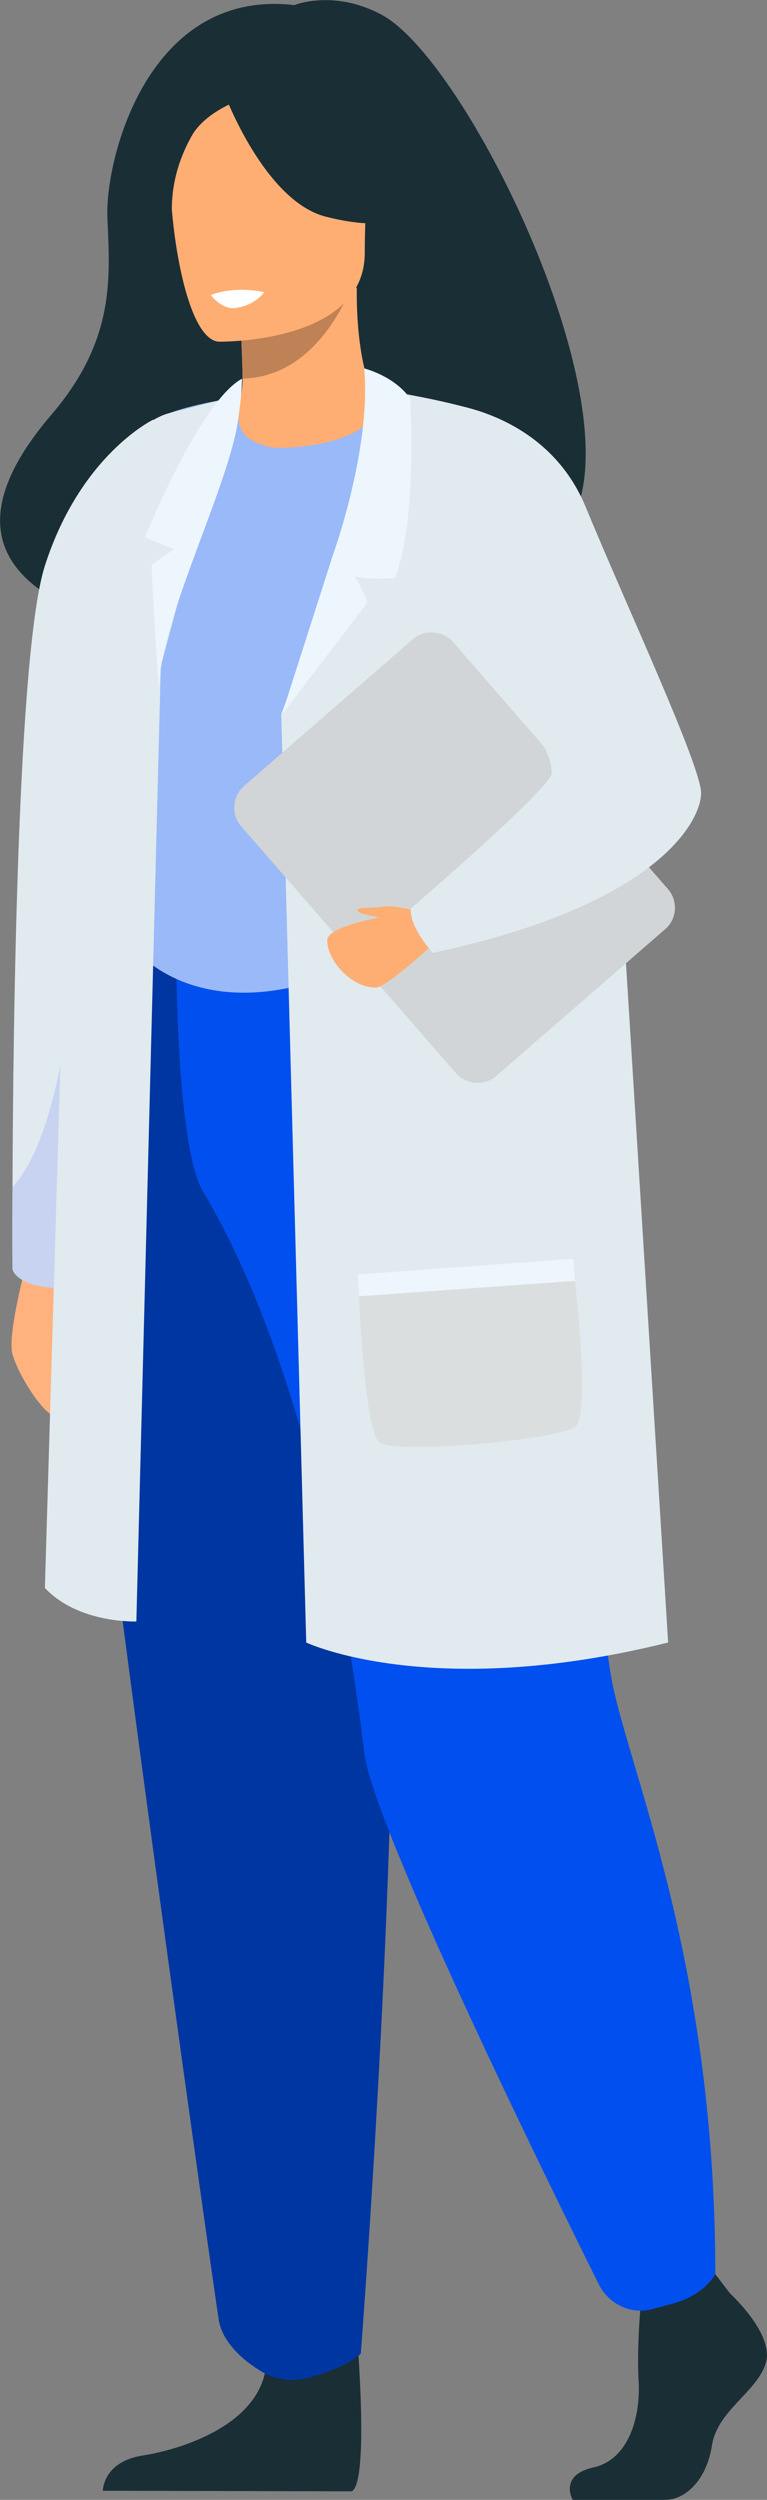 <?xml version="1.0" encoding="utf-8"?>
<!-- Generator: Adobe Illustrator 26.3.1, SVG Export Plug-In . SVG Version: 6.00 Build 0)  -->
<svg version="1.1" id="Layer_1" xmlns="http://www.w3.org/2000/svg" xmlns:xlink="http://www.w3.org/1999/xlink" x="0px" y="0px"
	 viewBox="0 0 135 439.7" style="enable-background:new 0 0 135 439.7;" xml:space="preserve">
<rect x="0" y="0" width="135" height="439.7" fill="#808080" stroke="none"/>
<style type="text/css">
	.st0{fill:#FFB27D;}
	.st1{fill:#1A2E35;}
	.st2{fill:#E0EAEF;}
	.st3{opacity:0.3;}
	.st4{fill:#8C9DF4;}
	.st5{fill:#0036A2;}
	.st6{fill:#004FEE;}
	.st7{fill:#99B9F8;}
	.st8{fill:#D1D5D7;}
	.st9{fill:#FFAE73;}
	.st10{fill:#BF8256;}
	.st11{fill:#ECF6FC;}
	.st12{fill:#DBDEDF;}
	.st13{fill:#FFFFFF;}
</style>
<g>
	<g>
		<path class="st0" d="M5.6,218.6c0,0-4.5,15.7-3.4,19.6c1.1,3.9,5.8,11.2,7.9,11c2.1-0.3,0-25.1,0-25.1L5.6,218.6z"/>
	</g>
	<g>
		<path class="st1" d="M67,2.5c-8.4-4.4-15.2-1.6-15.2-1.6c-25.7-3-33.3,27-32.9,37.3C19.3,48.5,20.5,59.6,9,73
			c-33.2,38.8,36.3,40.5,36.3,40.5c0.6-31,37.7-19.7,36.1-16.5C129,108.4,86.2,12.4,67,2.5z"/>
	</g>
	<g>
		<path class="st2" d="M2.2,223.3c0,0,0.4,1.9,4.3,2.8c1.8,0.4,4.4,0.7,8,0.4c0.8-0.1,1.6-0.1,2.5-0.2c1.7-0.2,3.5-0.5,5.5-0.8
			L21,140.3l6-66.5c0,0-12.8,6.1-19.1,25.7c-4.8,15.1-5.6,80-5.7,109.3C2.1,217.7,2.2,223.3,2.2,223.3z"/>
	</g>
	<g class="st3">
		<path class="st4" d="M2.2,223.3c0,0,0.4,1.9,4.3,2.8c1.8,0.4,4.4,0.7,8,0.4l-1.2-63.4c0,0-0.9,34.6-11.1,45.7
			C2.1,217.7,2.2,223.3,2.2,223.3z"/>
	</g>
	<g>
		<path class="st1" d="M128.5,403.4c0,0,7.8,7.1,6.3,12.2c-1.5,5.1-8.6,8.4-9.5,14.6c-1,6.2-4.8,9.5-8.2,9.5c-3.4,0-16.3,0-16.3,0
			s-2.5-4.3,3.6-5.7c6.1-1.3,8.4-8.6,8-15.3c-0.4-6.7,0.6-15.7,0.6-15.7l12.9-3L128.5,403.4z"/>
	</g>
	<g>
		<path class="st1" d="M62.5,406.4c0,0,2.8,30.1-0.6,31.8l-43.8-0.1c0,0,0-5.1,7-6.2c7-1.1,19.4-5.2,21.5-14.4
			C48.7,408.4,62.5,406.4,62.5,406.4z"/>
	</g>
	<g>
		<path class="st5" d="M26.8,159.1c0,0-12.6,39.3-13.4,52.7C12.5,225.2,37.5,401.9,38.5,408c0.9,5.8,8.2,9.5,8.2,9.5s3.3,2,8.1,0.6
			c6.6-1.9,8.7-4.1,8.7-4.1s9.8-126,3.7-171c-6.1-45-6.2-83.9-6.2-83.9H26.8z"/>
	</g>
	<g>
		<path class="st6" d="M80.3,157.9c0,0,19.3,25.8,21.1,43.3c1.8,17.5,2.8,78.8,6.6,95.9c3.8,17,17.9,49.8,17.9,102.9
			c0,0-1.5,3-6,4.7c-1.4,0.5-3.4,1-5.3,1.5c-3.7,0.9-7.5-1-9.2-4.4c-9.5-19.1-39.8-80.8-41.3-93.6c-1.1-9.1-7.5-63.5-28.4-98.7
			c-5-8.5-4.7-45.3-4.7-45.3L80.3,157.9z"/>
	</g>
	<g>
		<path class="st7" d="M96.2,107.3c0,0,0.7,9.2,0,20.2c-0.4,7.3-7.8,17.1-8.9,19.5c-2.6,6.1-5.6,7.1-5.6,7.1l-23,5.6l-1.9,12.3
			c0,0-19.3,8.2-32.7-4.5c-11.6-11.1-10.6-45.8-5.9-64.1C22.8,85.3,30,72.6,30,72.6s17.3-6.8,47.9-1.7L96.2,107.3z"/>
	</g>
	<g>
		<path class="st2" d="M69.6,69c0,0,9.7,1.6,15.6,3.6l4.3,53H49.5l15-39.4L69.6,69z"/>
	</g>
	<g>
		<path class="st2" d="M49.5,125.6l4.4,163.3c0,0,21.9,10.4,63.7,0L106.8,115L49.5,125.6z"/>
	</g>
	<g>
		<path class="st8" d="M117,163.5l-29.6,25.7c-2.1,1.9-5.4,1.6-7.2-0.5l-37.7-43.3c-1.9-2.1-1.6-5.4,0.5-7.2l29.6-25.7
			c2.1-1.9,5.4-1.6,7.2,0.5l37.7,43.3C119.4,158.4,119.2,161.7,117,163.5z"/>
	</g>
	<g>
		<path class="st9" d="M73.3,160.3c-0.4,0.1-15.7,1.9-15.7,5.1c0,3.7,4.5,8.5,8.7,8.3c1.7-0.1,9.6-7.3,9.6-7.3L73.3,160.3z"/>
	</g>
	<g>
		<path class="st9" d="M65.5,69.2c-1.7-4.2-2.8-10.6-2.7-18.6l-1.2,0.2l-19.4,3.8c0,0,0.4,6.1,0.5,11.9c0,0,0,0.1,0,0.1
			c0,5-3.4,10,4.6,12C49.7,79.3,69.1,78.1,65.5,69.2z"/>
	</g>
	<g>
		<path class="st10" d="M42.2,54.7c0,0,0.4,6.1,0.5,11.9c10.9-0.3,16.6-10.2,19-15.7L42.2,54.7z"/>
	</g>
	<g>
		<path class="st9" d="M38.5,60.1c0,0,25.7,0.4,25.7-15.6c0-16,3.3-26.7-13.1-27.7C34.8,15.9,31.6,22,30.3,27.4
			C29,32.7,31.8,59.6,38.5,60.1z"/>
	</g>
	<g>
		<path class="st1" d="M39.5,16.5c0,0,7,18.8,17.8,21.6c10.8,2.8,15.5-0.1,15.5-0.1s-8.3-6.6-10-18.1C62.8,19.9,44.8,7.5,39.5,16.5z
			"/>
	</g>
	<g>
		<path class="st1" d="M41.2,18c0,0-5.2,2-7.4,5.8c-2.1,3.7-3.9,8.7-3.5,14.7c0,0-5.3-12.8,0.7-20C37.4,10.8,41.2,18,41.2,18z"/>
	</g>
	<g>
		<path class="st9" d="M73.3,160.3c0,0-3.7-1.2-6.1-0.8c-2.4,0.3-4.3,0-4.3,0.6c0,0.7,3.2,1,3.8,1.3
			C67.4,161.7,73.3,160.3,73.3,160.3z"/>
	</g>
	<g>
		<path class="st2" d="M77.9,70.9c0,0,18.2,1.3,25.2,18.3c7,17,20.3,45.5,20.3,50.3c0,4.8-7.4,19.6-47.2,28.1c0,0-4.1-4.3-3.9-7.8
			c0,0,24.8-21.3,24.8-23.8c-0.1-4.7-4.1-10.9-25.9-32.8C65.2,97.3,77.9,70.9,77.9,70.9z"/>
	</g>
	<g>
		<path class="st11" d="M58.6,97.6c0,0,6.8-18.7,5.5-32.8c0,0,5.3,1.3,8.1,5.3c0,0,1.3,21.6-2.7,31.6c0,0-5.8,0.3-7.1-0.4
			c0,0,2.5,4.3,2.2,4.8c-0.4,0.5-15,19.6-15,19.6L58.6,97.6z"/>
	</g>
	<g>
		<path class="st2" d="M28.3,117.2l-4.3,168c0,0-10.2,0.4-16.1-5.9l5.4-182c0,0,5.6-21.9,16.7-24.7C41,69.8,41,69.8,41,69.8
			L28.3,117.2z"/>
	</g>
	<g>
		<path class="st11" d="M42.6,66.6c0,0,0,2.6-0.7,7.3c-1.8,12.6-15.3,38-13.8,49.3c0,0-1.4-19.7-1.4-23.9l3.9-2.7l-5.1-2.1
			C25.6,94.4,35.1,70.7,42.6,66.6z"/>
	</g>
	<g>
		
			<rect x="62.9" y="222.8" transform="matrix(-0.997 7.236798e-02 -7.236798e-02 -0.997 180.044 442.876)" class="st11" width="38.1" height="3.9"/>
	</g>
	<g>
		<path class="st12" d="M101.2,225.3c0,0,2.8,23.6,0,25.7c-2.8,2.2-31.7,4.9-34.4,2.7c-2.7-2.2-3.6-25.7-3.6-25.7L101.2,225.3z"/>
	</g>
	<g>
		<path class="st13" d="M46.5,51.4c0,0-1.7,2.5-5.4,2.8c-2.2,0.1-4-2.3-4-2.3S40.9,50.2,46.5,51.4z"/>
	</g>
</g>
</svg>
